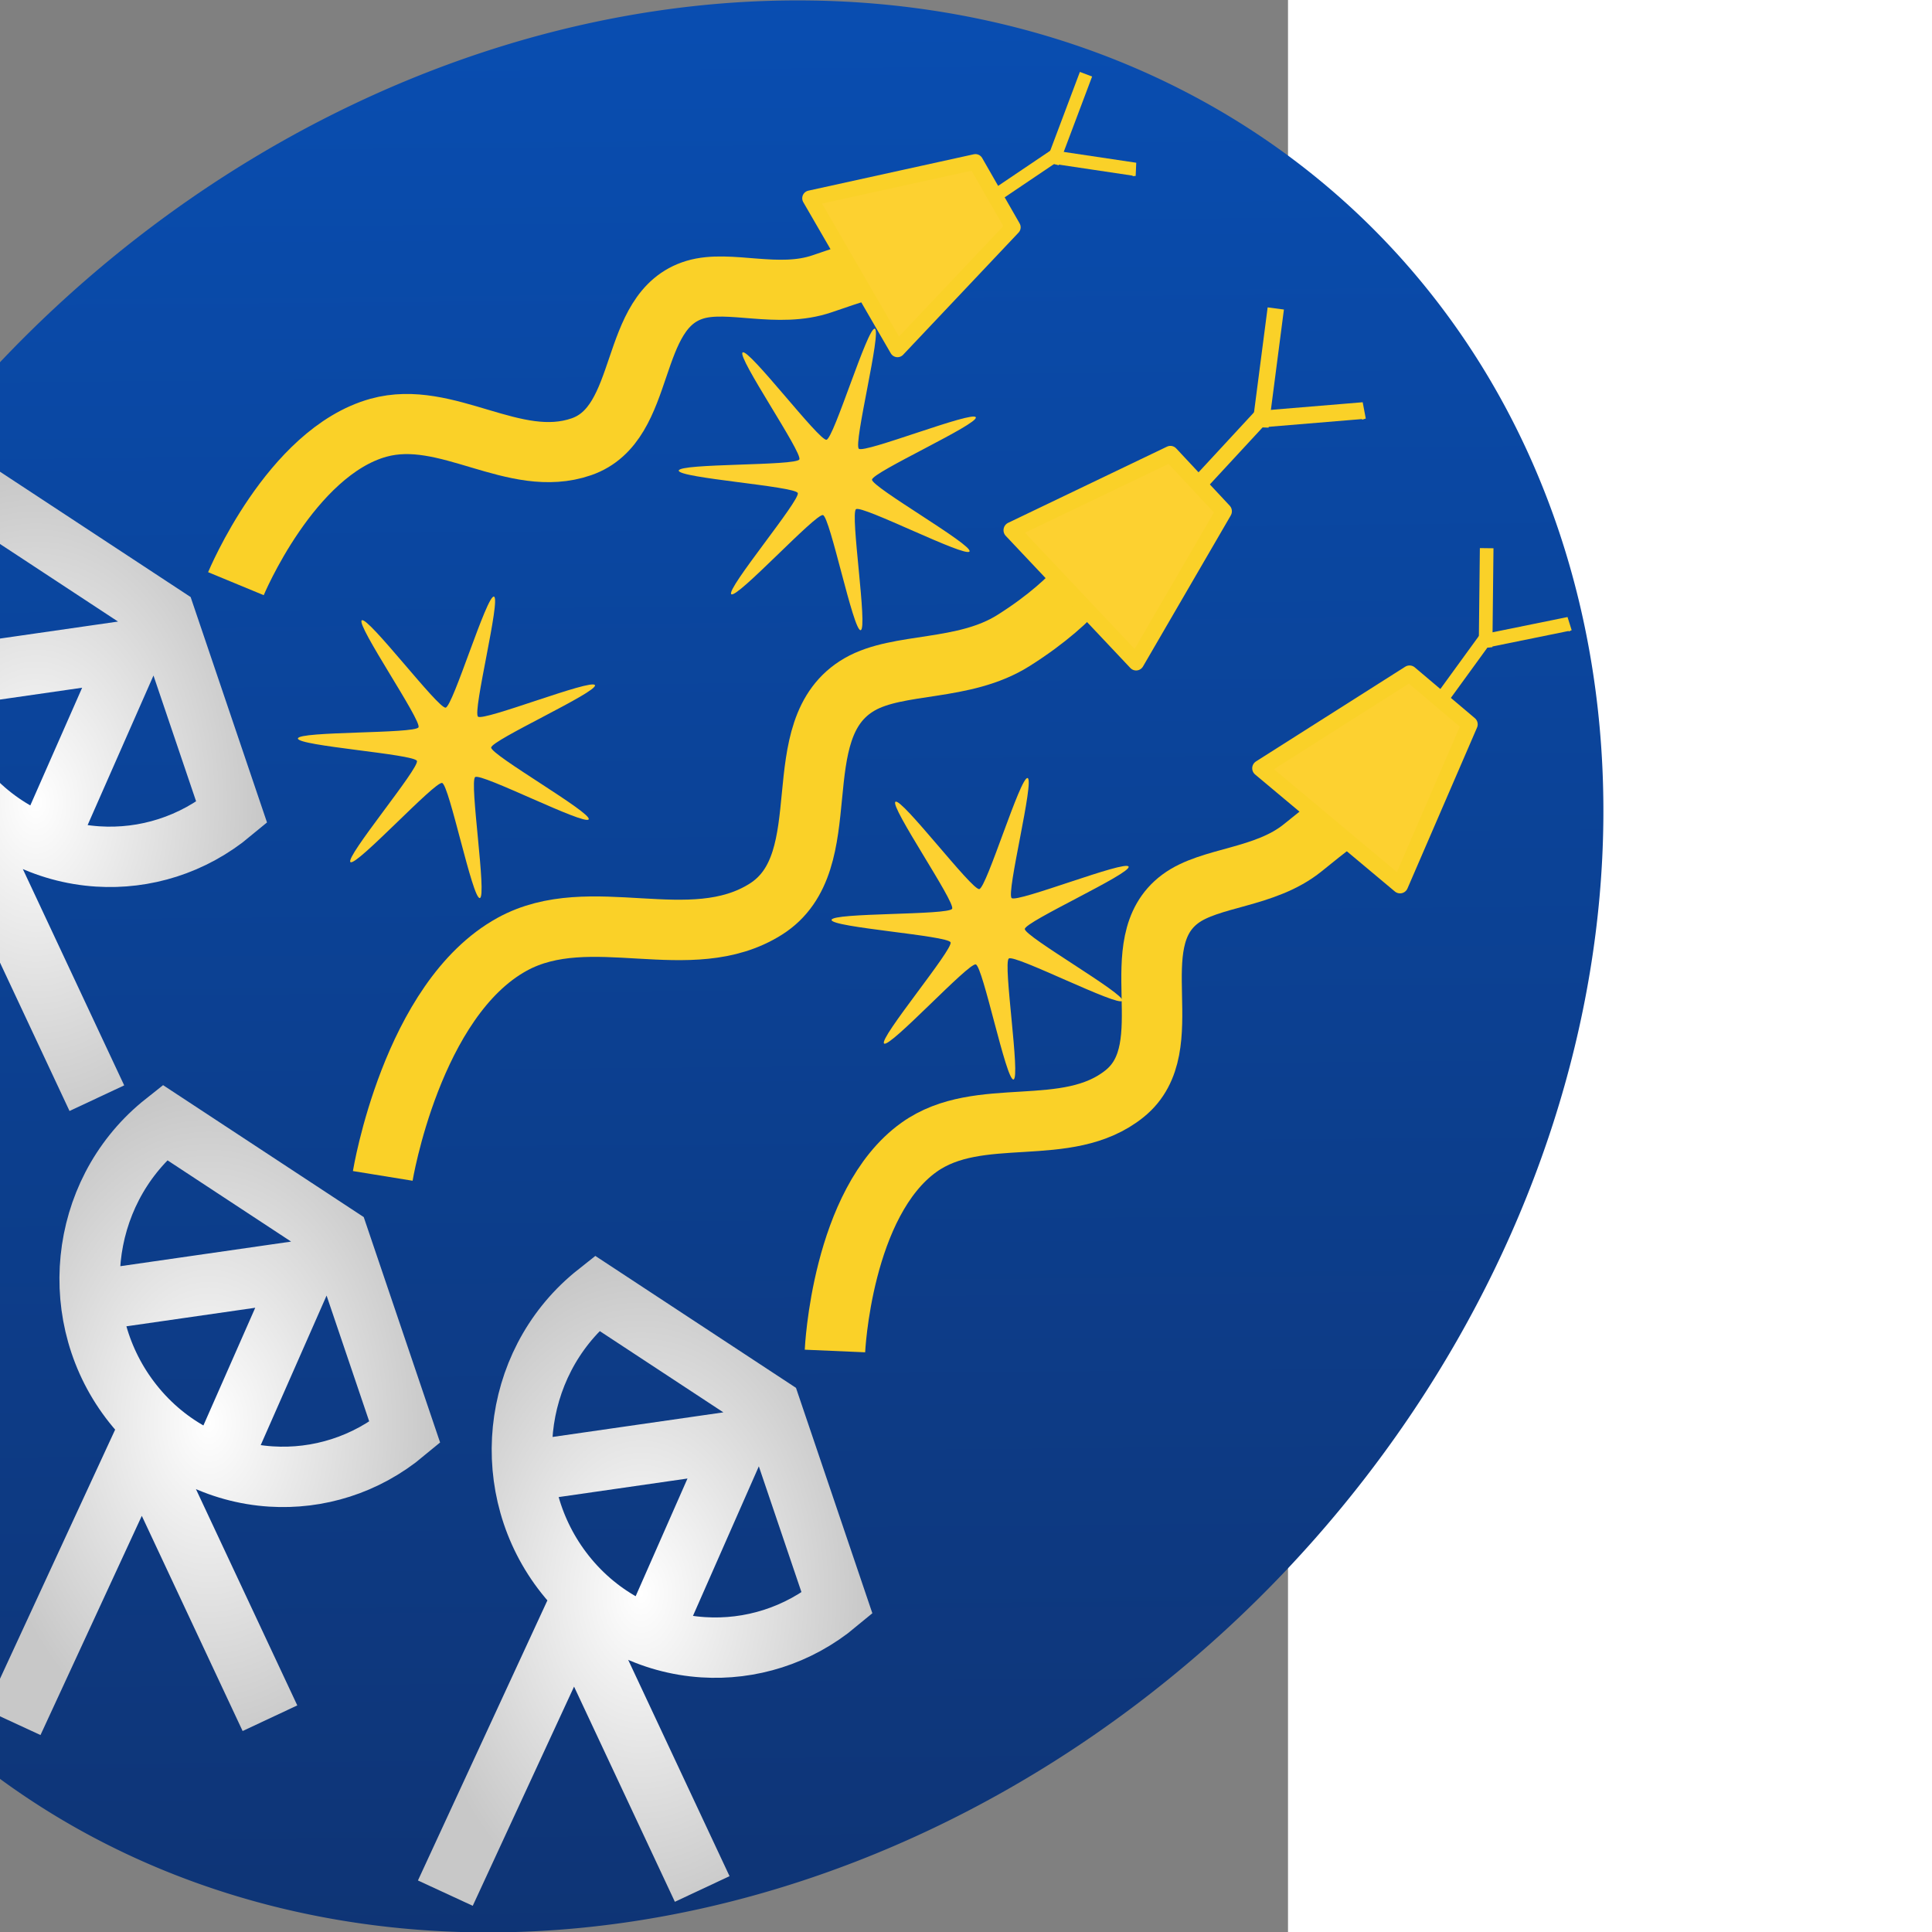 <?xml version="1.0" encoding="UTF-8" standalone="no"?>
<!-- Created with Inkscape (http://www.inkscape.org/) -->

<svg
   xmlns:dc="http://purl.org/dc/elements/1.1/"
   xmlns:cc="http://creativecommons.org/ns#"
   xmlns:rdf="http://www.w3.org/1999/02/22-rdf-syntax-ns#"
   xmlns:svg="http://www.w3.org/2000/svg"
   xmlns="http://www.w3.org/2000/svg"
   xmlns:xlink="http://www.w3.org/1999/xlink"
   xmlns:sodipodi="http://sodipodi.sourceforge.net/DTD/sodipodi-0.dtd"
   xmlns:inkscape="http://www.inkscape.org/namespaces/inkscape"
   width="32"
   height="32"
   preserveAspectRatio="x400Y600 meet"
   viewBox="0 0 400 600"
   id="svg2"
   version="1.1"
   inkscape:version="0.48.2 r9819"
   sodipodi:docname="radiosnakes_almacolors.svg">
  <rect x="0" y="0" width="400" height="600" fill="#808080" stroke="none"/>
  <defs
     id="defs4">
    <linearGradient
       id="linearGradient3826">
      <stop
         style="stop-color:#ffffff;stop-opacity:1;"
         offset="0"
         id="stop3828" />
      <stop
         style="stop-color:#c8c8c8;stop-opacity:1;"
         offset="1"
         id="stop3830" />
    </linearGradient>
    <linearGradient
       id="linearGradient3793">
      <stop
         style="stop-color:#0850b7;stop-opacity:1;"
         offset="0"
         id="stop3795" />
      <stop
         style="stop-color:#0f3270;stop-opacity:1;"
         offset="1"
         id="stop3797" />
    </linearGradient>
    <linearGradient
       inkscape:collect="always"
       xlink:href="#linearGradient3767"
       id="linearGradient3798"
       x1="195.551"
       y1="163.121"
       x2="83.652"
       y2="298.258"
       gradientUnits="userSpaceOnUse"
       spreadMethod="repeat" />
    <linearGradient
       id="linearGradient3767">
      <stop
         id="stop3800"
         offset="0"
         style="stop-color:#ffa900;stop-opacity:1;" />
      <stop
         id="stop3775"
         offset="1"
         style="stop-color:#fd0000;stop-opacity:1;" />
    </linearGradient>
    <linearGradient
       y2="298.258"
       x2="83.652"
       y1="163.121"
       x1="195.551"
       spreadMethod="repeat"
       gradientUnits="userSpaceOnUse"
       id="linearGradient3617"
       xlink:href="#linearGradient3793"
       inkscape:collect="always" />
    <radialGradient
       inkscape:collect="always"
       xlink:href="#linearGradient3826"
       id="radialGradient3834"
       cx="11.142"
       cy="249.174"
       fx="11.142"
       fy="249.174"
       r="70.208"
       gradientTransform="matrix(1,0,0,1.461,0,-114.762)"
       gradientUnits="userSpaceOnUse" />
    <radialGradient
       inkscape:collect="always"
       xlink:href="#linearGradient3826"
       id="radialGradient3842"
       cx="64.9"
       cy="441.73"
       fx="64.9"
       fy="441.73"
       r="70.208"
       gradientTransform="matrix(1,0,0,1.461,0,-203.448)"
       gradientUnits="userSpaceOnUse" />
    <radialGradient
       inkscape:collect="always"
       xlink:href="#linearGradient3826"
       id="radialGradient3850"
       cx="199.139"
       cy="494.763"
       fx="199.139"
       fy="494.763"
       r="70.208"
       gradientTransform="matrix(1,0,0,1.461,0,-227.874)"
       gradientUnits="userSpaceOnUse" />
  </defs>
  <sodipodi:namedview
     id="base"
     pagecolor="#ffffff"
     bordercolor="#666666"
     borderopacity="1.0"
     inkscape:pageopacity="0.0"
     inkscape:pageshadow="2"
     inkscape:zoom="22.627417"
     inkscape:cx="16.324491"
     inkscape:cy="12.982208"
     inkscape:document-units="px"
     inkscape:current-layer="layer1"
     showgrid="false"
     inkscape:window-width="1794"
     inkscape:window-height="1141"
     inkscape:window-x="1541"
     inkscape:window-y="38"
     inkscape:window-maximized="0"
     inkscape:snap-nodes="true"
     inkscape:object-paths="false" />
  <g
     inkscape:label="Layer 1"
     inkscape:groupmode="layer"
     id="layer1">
    <path
       sodipodi:type="arc"
       style="fill:url(#linearGradient3617);fill-opacity:1.0;fill-rule:nonzero;stroke:none"
       id="path3837"
       sodipodi:cx="140.91628"
       sodipodi:cy="233.12846"
       sodipodi:rx="80.322945"
       sodipodi:ry="68.372307"
       d="m 221.239,233.128 a 80.323,68.372 0 1 1 -160.646,0 80.323,68.372 0 1 1 160.646,0 z"
       transform="matrix(3.026,-2.627,2.529,3.119,-816.331,-56.812)"
       mask="none"
       clip-path="none" />
    <g
       id="g3711"
       transform="matrix(0.109,0.006,-0.006,0.109,288.645,80.904)"
       style="stroke:#fad128;stroke-opacity:1">
      <g
         transform="matrix(-4.615,17.212,-16.897,-4.531,564.201,-2871.875)"
         id="g3804"
         style="stroke:#fad128;stroke-opacity:1">
        <g
           id="g4560"
           style="stroke:#fad128;stroke-opacity:1">
          <path
             transform="matrix(-0.206,-0.781,0.766,-0.209,64.477,227.634)"
             style="fill:none;stroke:#fad128;stroke-width:12.104;stroke-linecap:butt;stroke-linejoin:miter;stroke-miterlimit:4;stroke-opacity:1;stroke-dasharray:none"
             d="m 117.424,270.374 c 0,0 9.5,-27.036 26.889,-32.909 13.533,-4.57 27.706,6.992 40.936,1.605 13.26,-5.399 7.624,-27.967 21.089,-32.831 6.771,-2.446 16.747,0.967 25.487,-2.593 12.077,-4.919 14.048,-5.309 13.287,-3.778"
             id="path2989"
             inkscape:connector-curvature="0"
             sodipodi:nodetypes="cssssc" />
          <path
             transform="matrix(0.056,0,0,0.057,128.883,-24.479)"
             style="fill:#fdd130;fill-opacity:1;stroke:#fad128;stroke-width:44.256;stroke-linecap:round;stroke-linejoin:round;stroke-miterlimit:4;stroke-opacity:1;stroke-dasharray:none"
             d="M 316.531,193.092 562.129,609.267 893.852,237.61 460.447,33.372 z"
             id="path3853"
             inkscape:connector-curvature="0"
             sodipodi:nodetypes="ccccc" />
          <path
             inkscape:connector-curvature="0"
             id="path3855-7"
             d="m 142.079,-24.836 -2.292,-13.704 0.186,0.452 0,0"
             style="fill:none;stroke:#fad128;stroke-width:2.124;stroke-linecap:butt;stroke-linejoin:miter;stroke-miterlimit:4;stroke-opacity:1;stroke-dasharray:none" />
          <path
             inkscape:connector-curvature="0"
             id="path3855-7-0"
             d="m 127.813,-26.113 15.123,0.664 -0.475,0.066 0,0"
             style="fill:none;stroke:#fad128;stroke-width:2.124;stroke-linecap:butt;stroke-linejoin:miter;stroke-miterlimit:4;stroke-opacity:1;stroke-dasharray:none" />
          <path
             inkscape:connector-curvature="0"
             id="path3855-7-05"
             d="m 150.777,-18.24 -9.576,-7.578 0.463,0.302 0,0"
             style="fill:none;stroke:#fad128;stroke-width:2.124;stroke-linecap:butt;stroke-linejoin:miter;stroke-miterlimit:4;stroke-opacity:1;stroke-dasharray:none" />
        </g>
      </g>
    </g>
    <path
       id="path4527"
       style="fill:none;stroke:url(#radialGradient3834);stroke-width:18.75;stroke-linecap:butt;stroke-linejoin:miter;stroke-miterlimit:4;stroke-opacity:1;stroke-dasharray:none"
       d="m -49.691,342.343 39.914,-86.357 39.857,85.064 m 41.896,-88.718 c -12.179,10.135 -27.065,14.577 -41.584,13.65 -16.153,-1.031 -31.852,-8.707 -42.865,-22.58 -20.912,-26.343 -17.007,-65.055 8.721,-86.466 0.379,-0.316 0.762,-0.626 1.149,-0.933 l 53.963,35.478 z m -96.854,-40.967 65.781,-9.474 -26.835,60.932"
       inkscape:connector-curvature="0"
       sodipodi:nodetypes="ccccssccccccc" />
    <g
       id="g3711-6"
       transform="matrix(0.135,-0.024,0.024,0.135,353.397,180.511)"
       style="stroke:#fad128;stroke-opacity:1">
      <g
         id="g3718-0"
         transform="matrix(-0.259,0.966,-0.966,-0.259,382.968,-542.654)"
         style="stroke:#fad128;stroke-opacity:1">
        <g
           id="g3804-5"
           transform="matrix(17.82,0,0,17.494,-2296.68,428.227)"
           style="stroke:#fad128;stroke-opacity:1">
          <g
             id="g4560-3"
             style="stroke:#fad128;stroke-opacity:1">
            <path
               sodipodi:nodetypes="cssssc"
               inkscape:connector-curvature="0"
               id="path2989-6"
               d="m 117.424,270.374 c 0,0 9.5,-27.036 26.889,-32.909 13.533,-4.57 27.706,6.992 40.936,1.605 13.26,-5.399 7.624,-27.967 21.089,-32.831 6.771,-2.446 16.747,0.967 25.487,-2.593 12.077,-4.919 15.38,-10.287 14.619,-8.756"
               style="fill:none;stroke:#fad128;stroke-width:9.683;stroke-linecap:butt;stroke-linejoin:miter;stroke-miterlimit:4;stroke-opacity:1;stroke-dasharray:none"
               transform="matrix(-0.206,-0.781,0.766,-0.209,64.477,227.634)" />
            <path
               sodipodi:nodetypes="ccccc"
               inkscape:connector-curvature="0"
               id="path3853-3"
               d="m 147.394,-14.138 11.38,19.643 15.37,-17.542 -20.082,-9.64 z"
               style="fill:#fdd130;fill-opacity:1;stroke:#fad128;stroke-width:2.07;stroke-linecap:round;stroke-linejoin:round;stroke-miterlimit:4;stroke-opacity:1;stroke-dasharray:none" />
            <path
               style="fill:none;stroke:#fad128;stroke-width:2.124;stroke-linecap:butt;stroke-linejoin:miter;stroke-miterlimit:4;stroke-opacity:1;stroke-dasharray:none"
               d="m 142.079,-24.836 -2.292,-13.704 0.186,0.452 0,0"
               id="path3855-7-2"
               inkscape:connector-curvature="0" />
            <path
               style="fill:none;stroke:#fad128;stroke-width:2.124;stroke-linecap:butt;stroke-linejoin:miter;stroke-miterlimit:4;stroke-opacity:1;stroke-dasharray:none"
               d="m 127.813,-26.113 15.123,0.664 -0.475,0.066 0,0"
               id="path3855-7-0-5"
               inkscape:connector-curvature="0" />
            <path
               style="fill:none;stroke:#fad128;stroke-width:2.124;stroke-linecap:butt;stroke-linejoin:miter;stroke-miterlimit:4;stroke-opacity:1;stroke-dasharray:none"
               d="m 150.777,-18.24 -9.576,-7.578 0.463,0.302 0,0"
               id="path3855-7-05-9"
               inkscape:connector-curvature="0" />
          </g>
        </g>
      </g>
    </g>
    <g
       id="g3711-5"
       transform="matrix(0.109,-0.033,0.033,0.109,434.678,244.304)"
       style="stroke:#fad128;stroke-opacity:1">
      <g
         id="g3718-6"
         transform="matrix(-0.259,0.966,-0.966,-0.259,382.968,-542.654)"
         style="stroke:#fad128;stroke-opacity:1">
        <g
           id="g3804-3"
           transform="matrix(17.82,0,0,17.494,-2296.68,428.227)"
           style="stroke:#fad128;stroke-opacity:1">
          <g
             id="g4560-7"
             style="stroke:#fad128;stroke-opacity:1">
            <path
               sodipodi:nodetypes="cssssc"
               inkscape:connector-curvature="0"
               id="path2989-9"
               d="m 117.424,270.374 c 0,0 9.5,-27.036 26.889,-32.909 13.533,-4.57 27.706,6.992 40.936,1.605 13.26,-5.399 7.624,-27.967 21.089,-32.831 6.771,-2.446 16.747,0.967 25.487,-2.593 12.077,-4.919 14.048,-5.309 13.287,-3.778"
               style="fill:none;stroke:#fad128;stroke-width:11.655;stroke-linecap:butt;stroke-linejoin:miter;stroke-miterlimit:4;stroke-opacity:1;stroke-dasharray:none"
               transform="matrix(-0.206,-0.781,0.766,-0.209,64.477,227.634)" />
            <path
               sodipodi:nodetypes="ccccc"
               inkscape:connector-curvature="0"
               id="path3853-2"
               d="M 316.531,193.092 562.129,609.267 893.852,237.61 460.447,33.372 z"
               style="fill:#fdd130;fill-opacity:1;stroke:#fad128;stroke-width:44.256;stroke-linecap:round;stroke-linejoin:round;stroke-miterlimit:4;stroke-opacity:1;stroke-dasharray:none"
               transform="matrix(0.056,0,0,0.057,128.883,-24.479)" />
            <path
               style="fill:none;stroke:#fad128;stroke-width:2.124;stroke-linecap:butt;stroke-linejoin:miter;stroke-miterlimit:4;stroke-opacity:1;stroke-dasharray:none"
               d="m 142.079,-24.836 -2.292,-13.704 0.186,0.452 0,0"
               id="path3855-7-04"
               inkscape:connector-curvature="0" />
            <path
               style="fill:none;stroke:#fad128;stroke-width:2.124;stroke-linecap:butt;stroke-linejoin:miter;stroke-miterlimit:4;stroke-opacity:1;stroke-dasharray:none"
               d="m 127.813,-26.113 15.123,0.664 -0.475,0.066 0,0"
               id="path3855-7-0-2"
               inkscape:connector-curvature="0" />
            <path
               style="fill:none;stroke:#fad128;stroke-width:2.124;stroke-linecap:butt;stroke-linejoin:miter;stroke-miterlimit:4;stroke-opacity:1;stroke-dasharray:none"
               d="m 150.777,-18.24 -9.576,-7.578 0.463,0.302 0,0"
               id="path3855-7-05-6"
               inkscape:connector-curvature="0" />
          </g>
        </g>
      </g>
    </g>
    <path
       id="path4527-6"
       style="fill:none;stroke:url(#radialGradient3842);stroke-width:18.75;stroke-linecap:butt;stroke-linejoin:miter;stroke-miterlimit:4;stroke-opacity:1;stroke-dasharray:none"
       d="M 4.066,534.899 43.98,448.542 83.837,533.606 M 125.733,444.888 C 113.554,455.024 98.668,459.465 84.148,458.539 67.995,457.508 52.296,449.832 41.283,435.959 20.372,409.616 24.276,370.904 50.004,349.493 c 0.379,-0.316 0.762,-0.626 1.149,-0.933 l 53.963,35.478 z m -96.854,-40.967 65.781,-9.474 -26.835,60.932"
       inkscape:connector-curvature="0"
       sodipodi:nodetypes="ccccssccccccc" />
    <path
       id="path4527-0"
       style="fill:none;stroke:url(#radialGradient3850);stroke-width:18.75;stroke-linecap:butt;stroke-linejoin:miter;stroke-miterlimit:4;stroke-opacity:1;stroke-dasharray:none"
       d="m 138.306,587.932 39.914,-86.357 39.857,85.064 m 41.896,-88.718 c -12.179,10.135 -27.065,14.577 -41.584,13.65 -16.153,-1.031 -31.852,-8.707 -42.865,-22.58 -20.912,-26.343 -17.007,-65.055 8.721,-86.466 0.379,-0.316 0.762,-0.626 1.149,-0.933 l 53.963,35.478 z m -96.854,-40.967 65.781,-9.474 -26.835,60.932"
       inkscape:connector-curvature="0"
       sodipodi:nodetypes="ccccssccccccc" />
    <path
       sodipodi:type="star"
       style="fill:#fdd130;fill-opacity:1;stroke:none"
       id="path3852"
       sodipodi:sides="7"
       sodipodi:cx="13.302446"
       sodipodi:cy="10.256466"
       sodipodi:r1="0.6409108"
       sodipodi:r2="2.5636432"
       sodipodi:arg1="0.94453489"
       sodipodi:arg2="1.3933338"
       inkscape:flatsided="false"
       inkscape:rounded="0.061295431"
       inkscape:randomized="0"
       d="m 13.678,10.776 c -0.1,0.072 0.198,1.982 0.077,2.004 -0.121,0.022 -0.506,-1.873 -0.624,-1.906 -0.118,-0.033 -1.427,1.391 -1.519,1.31 -0.092,-0.081 1.149,-1.563 1.101,-1.676 -0.048,-0.113 -1.977,-0.248 -1.971,-0.371 0.006,-0.123 1.939,-0.076 1.997,-0.185 0.058,-0.108 -1.038,-1.7 -0.939,-1.772 0.1,-0.072 1.268,1.468 1.389,1.446 0.121,-0.022 0.682,-1.872 0.8,-1.839 0.118,0.033 -0.357,1.907 -0.264,1.988 0.092,0.081 1.889,-0.634 1.937,-0.521 0.048,0.113 -1.713,0.91 -1.719,1.033 -0.006,0.123 1.673,1.081 1.615,1.189 -0.058,0.108 -1.78,-0.772 -1.879,-0.7 z"
       transform="matrix(18.75,0,0,18.75,9.381,-43.918)"
       inkscape:transform-center-x="0.21537198"
       inkscape:transform-center-y="-0.11999307" />
    <path
       sodipodi:type="star"
       style="fill:#fdd130;fill-opacity:1;stroke:none"
       id="path3852-1"
       sodipodi:sides="7"
       sodipodi:cx="13.302446"
       sodipodi:cy="10.256466"
       sodipodi:r1="0.6409108"
       sodipodi:r2="2.5636432"
       sodipodi:arg1="0.94453489"
       sodipodi:arg2="1.3933338"
       inkscape:flatsided="false"
       inkscape:rounded="0.061295431"
       inkscape:randomized="0"
       d="m 13.678,10.776 c -0.1,0.072 0.198,1.982 0.077,2.004 -0.121,0.022 -0.506,-1.873 -0.624,-1.906 -0.118,-0.033 -1.427,1.391 -1.519,1.31 -0.092,-0.081 1.149,-1.563 1.101,-1.676 -0.048,-0.113 -1.977,-0.248 -1.971,-0.371 0.006,-0.123 1.939,-0.076 1.997,-0.185 0.058,-0.108 -1.038,-1.7 -0.939,-1.772 0.1,-0.072 1.268,1.468 1.389,1.446 0.121,-0.022 0.682,-1.872 0.8,-1.839 0.118,0.033 -0.357,1.907 -0.264,1.988 0.092,0.081 1.889,-0.634 1.937,-0.521 0.048,0.113 -1.713,0.91 -1.719,1.033 -0.006,0.123 1.673,1.081 1.615,1.189 -0.058,0.108 -1.78,-0.772 -1.879,-0.7 z"
       transform="matrix(18.75,0,0,18.75,56.835,95.623)"
       inkscape:transform-center-x="4.0382245"
       inkscape:transform-center-y="-2.2498701" />
    <path
       sodipodi:type="star"
       style="fill:#fdd130;fill-opacity:1;stroke:none"
       id="path3852-1-4"
       sodipodi:sides="7"
       sodipodi:cx="13.302446"
       sodipodi:cy="10.256466"
       sodipodi:r1="0.6409108"
       sodipodi:r2="2.5636432"
       sodipodi:arg1="0.94453489"
       sodipodi:arg2="1.3933338"
       inkscape:flatsided="false"
       inkscape:rounded="0.061295431"
       inkscape:randomized="0"
       d="m 13.678,10.776 c -0.1,0.072 0.198,1.982 0.077,2.004 -0.121,0.022 -0.506,-1.873 -0.624,-1.906 -0.118,-0.033 -1.427,1.391 -1.519,1.31 -0.092,-0.081 1.149,-1.563 1.101,-1.676 -0.048,-0.113 -1.977,-0.248 -1.971,-0.371 0.006,-0.123 1.939,-0.076 1.997,-0.185 0.058,-0.108 -1.038,-1.7 -0.939,-1.772 0.1,-0.072 1.268,1.468 1.389,1.446 0.121,-0.022 0.682,-1.872 0.8,-1.839 0.118,0.033 -0.357,1.907 -0.264,1.988 0.092,0.081 1.889,-0.634 1.937,-0.521 0.048,0.113 -1.713,0.91 -1.719,1.033 -0.006,0.123 1.673,1.081 1.615,1.189 -0.058,0.108 -1.78,-0.772 -1.879,-0.7 z"
       transform="matrix(18.75,0,0,18.75,-108.893,39.275)"
       inkscape:transform-center-x="75.716709"
       inkscape:transform-center-y="-42.185064" />
  </g>
</svg>
